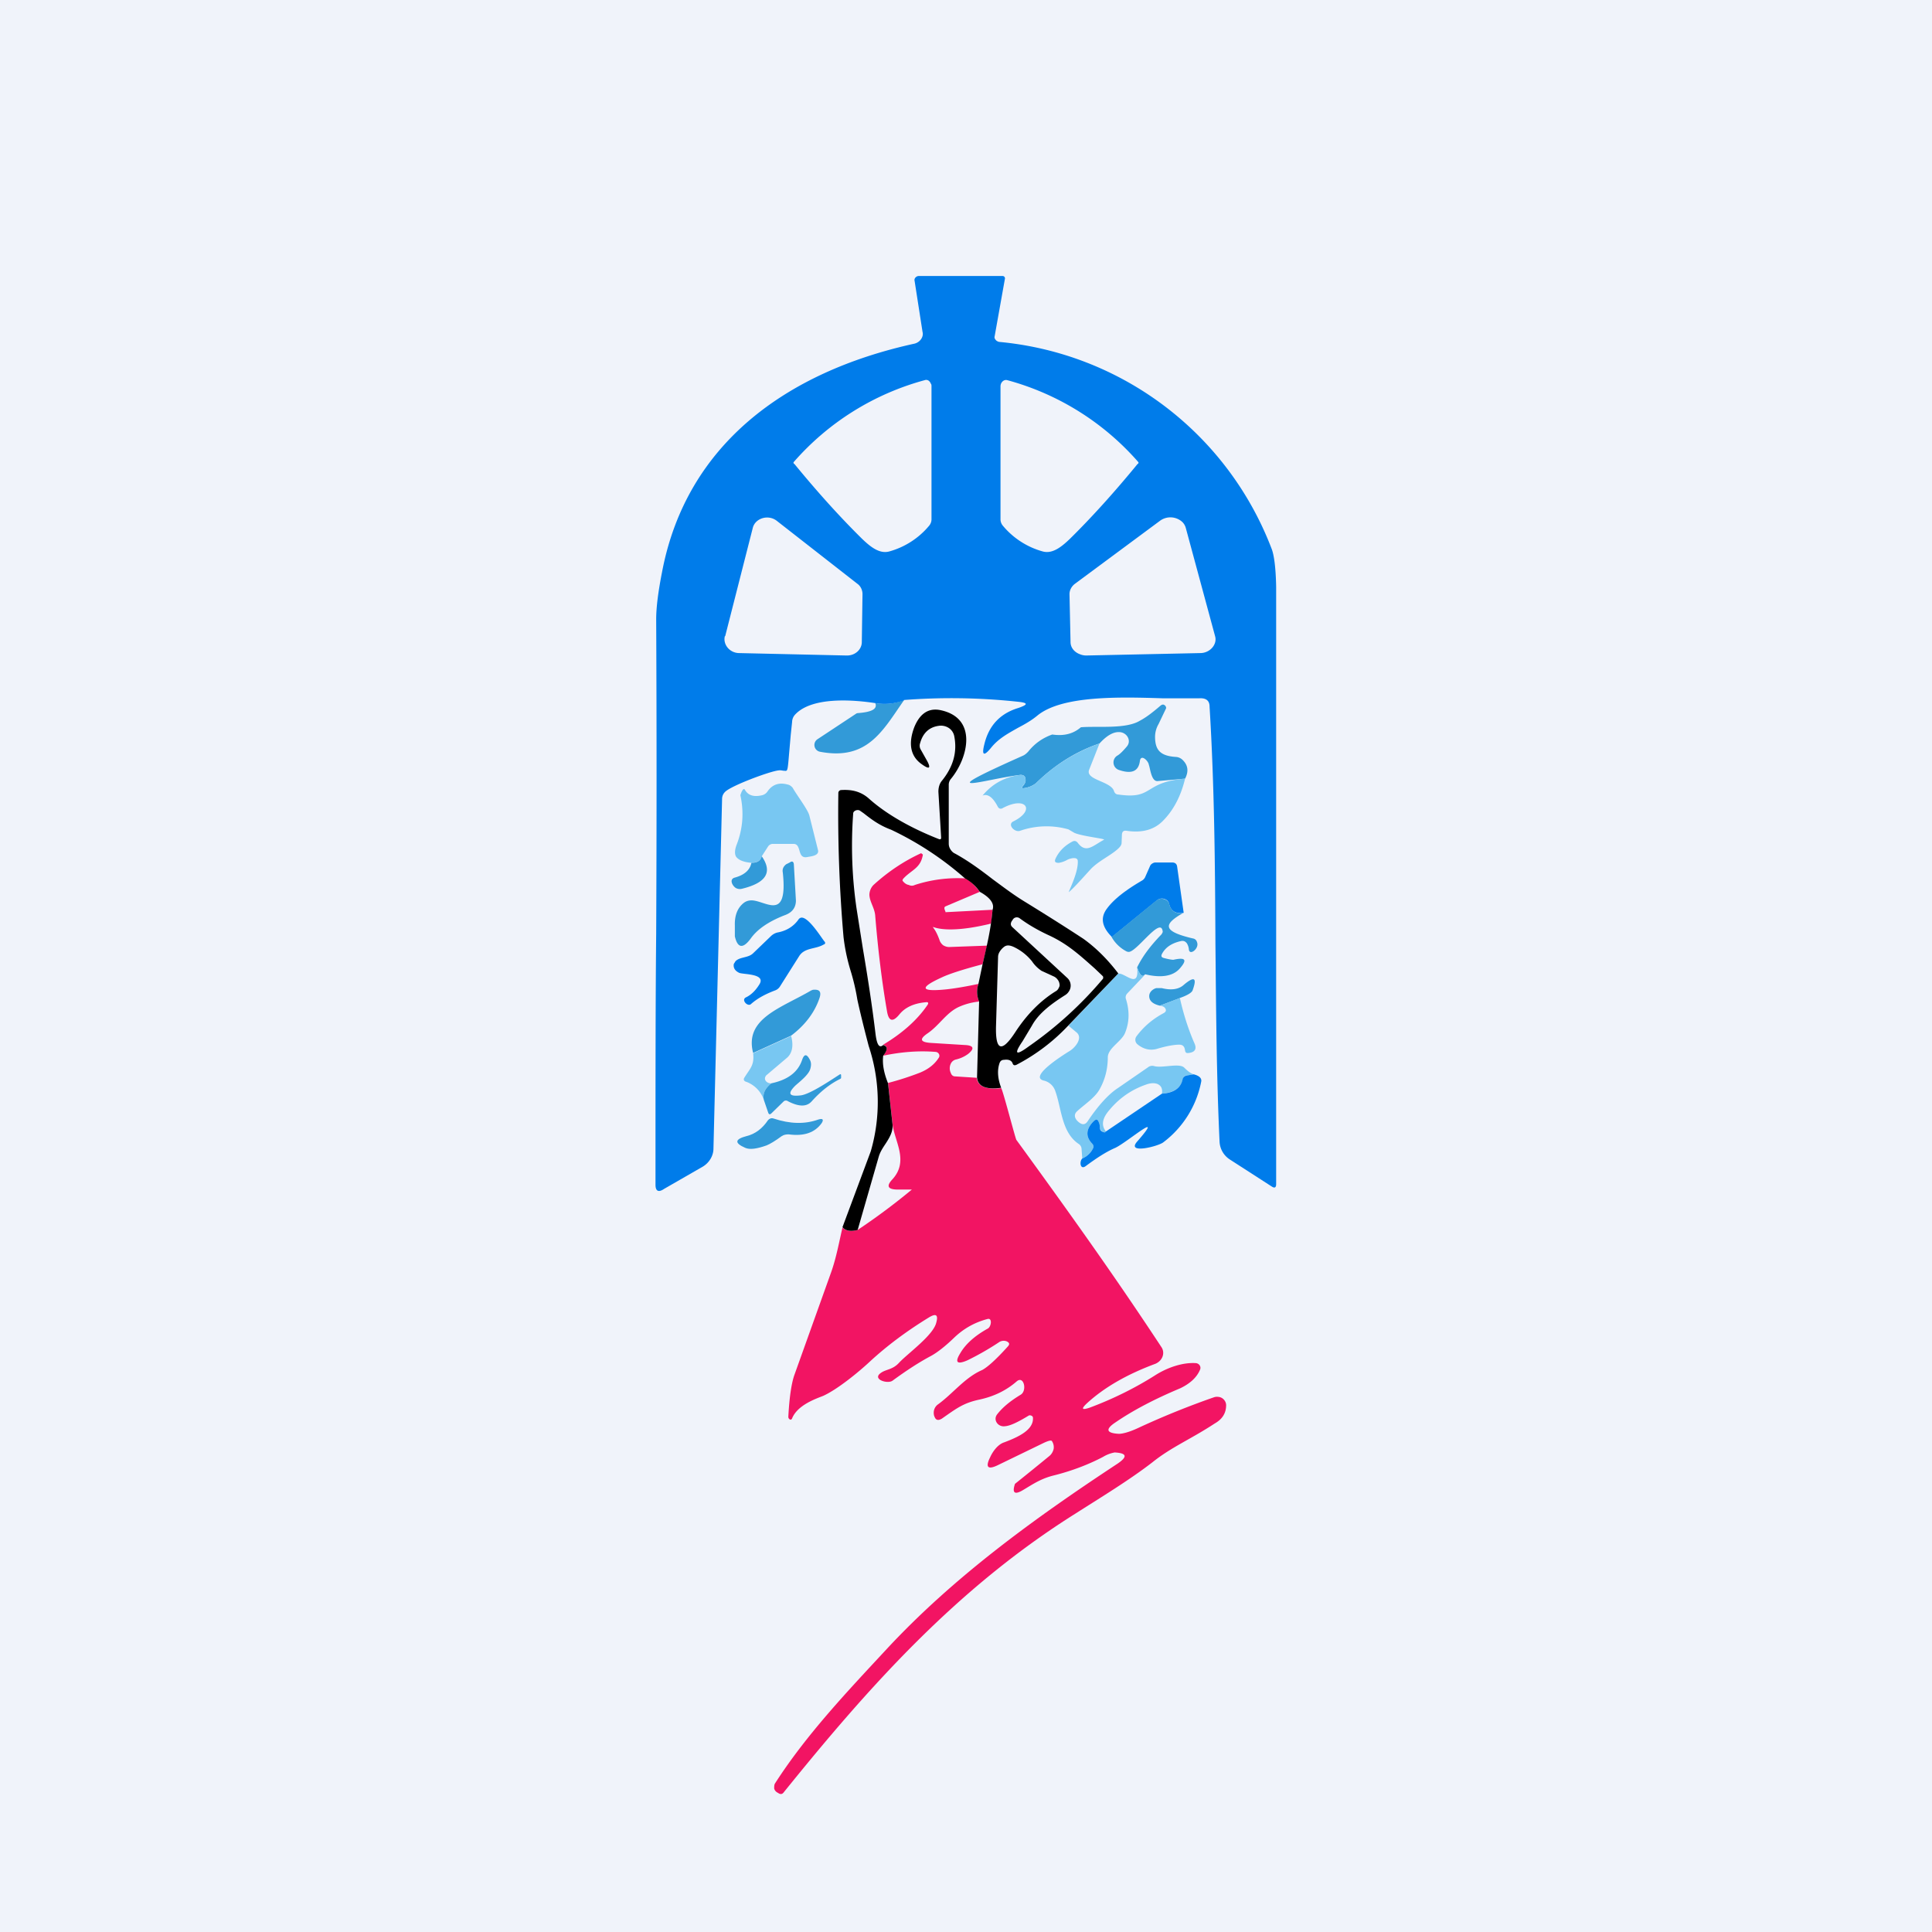 <svg width="56" height="56" viewBox="0 0 56 56" xmlns="http://www.w3.org/2000/svg"><path fill="#F0F3FA" d="M0 0h56v56H0z"/><path d="M26.2 20.3c-.62.89-1.06 1.75-2.43 1.49a.2.2 0 0 1-.08-.36l1.12-.74a.1.1 0 0 1 .05-.02c.41-.03.58-.12.51-.29.28.05.56.02.83-.09ZM34.35 22.57l-.8.07c-.18.01-.21-.37-.25-.47-.01-.11-.23-.33-.26-.11-.04.3-.24.38-.6.26a.23.23 0 0 1-.05-.42c.07-.04.16-.13.27-.26.15-.17 0-.43-.24-.42-.17 0-.36.12-.55.33-.68.23-1.3.62-1.84 1.15a.7.7 0 0 1-.32.14c-.1.02-.11 0-.05-.07s.08-.14.06-.21c-.01-.07-.06-.1-.14-.1-1.03.12-2.75.7.08-.56.06-.03.1-.07.14-.11.19-.24.42-.4.7-.5.34.05.61-.02.83-.21.48-.04 1.3.06 1.71-.19.19-.1.38-.25.59-.43.06-.05.1-.05.15 0l.02.04v.03l-.22.46a.74.74 0 0 0-.1.36c0 .39.15.56.6.59a.3.3 0 0 1 .18.07c.18.16.2.35.09.56Z" fill="#329AD8"/><path d="m31.87 21.55-.3.76c-.12.3.63.33.72.62.02.06.06.1.13.1 1.03.15.71-.36 1.93-.46-.12.5-.33.9-.62 1.2-.26.28-.62.38-1.08.31-.08-.01-.12.02-.13.1l-.01.25c0 .06-.04.11-.09.16-.22.21-.6.37-.83.63-.29.32-.48.53-.6.63-.07.08.27-.53.25-.89 0-.14-.22-.08-.3-.04a.73.73 0 0 1-.25.09c-.1 0-.13-.03-.1-.11.09-.2.24-.37.48-.5.07-.04.12-.03.17.03.24.32.44.08.76-.09.05-.03-.64-.1-.86-.2l-.17-.1a2.33 2.33 0 0 0-1.4.04c-.16.06-.38-.18-.2-.27.65-.32.38-.75-.3-.39-.06.04-.12.02-.15-.04-.14-.27-.29-.38-.44-.32.29-.35.65-.54 1.1-.6.08 0 .13.03.14.1.02.07 0 .14-.06.2-.06.08-.05.1.05.08a.7.7 0 0 0 .32-.14 4.94 4.94 0 0 1 1.84-1.15ZM22.08 24.82c-.02.12-.12.18-.3.19-.21-.02-.35-.07-.43-.16-.06-.07-.06-.2 0-.36.18-.46.22-.94.11-1.44.05-.16.1-.21.13-.16.09.16.25.22.5.16a.26.26 0 0 0 .15-.1c.14-.21.34-.28.59-.21.06.01.11.05.15.1.11.2.44.63.48.8l.25 1c.04.16-.19.18-.3.2-.32.07-.16-.38-.41-.38h-.6a.17.17 0 0 0-.14.08l-.18.28Z" fill="#78C7F2"/><path d="m26.7 24.73.05.04c-.06.39-.32.44-.55.68-.04.04-.05.07-.03.09.04.05.1.1.17.11.06.03.12.03.18 0a4 4 0 0 1 1.45-.19c.12.04.26.17.43.39l-.99.42c-.07.03-.02.11 0 .17-.02 0 0 .01 0 0l1.36-.07-.04.4c-2.05.5-1.78-.35-1.49.5.02.05.06.1.1.13.05.03.11.05.17.05l1.1-.04-.13.54c-.57.15-.97.28-1.18.38-.66.3-.62.42.1.35.21-.02.53-.07.96-.16a.72.72 0 0 0 .02.51c-.18.02-.36.06-.55.14-.39.16-.59.54-.94.78-.25.17-.22.26.1.28l.97.06c.26.01.3.1.1.26a.96.96 0 0 1-.35.16.22.22 0 0 0-.15.12.31.31 0 0 0 0 .27c.02.06.06.1.13.1l.62.04c.03.25.27.35.71.3.05.06.41 1.46.44 1.5 1.88 2.58 3.06 4.27 4.2 6 .12.17.04.4-.17.49-.81.3-1.48.68-1.99 1.15-.17.16-.14.2.09.12.67-.25 1.32-.57 1.93-.96.36-.22.78-.35 1.13-.33.1 0 .18.1.13.2-.1.23-.3.4-.57.53-.74.31-1.37.64-1.88.99-.3.2-.26.31.1.33.11 0 .3-.05.54-.16a23.8 23.8 0 0 1 2.22-.9.28.28 0 0 1 .13-.01c.12.01.22.12.22.24 0 .22-.1.4-.33.53-.7.46-1.25.68-1.8 1.12-.67.52-1.53 1.04-2.25 1.5-3.45 2.17-5.99 5.03-8.45 8.08-.04.05-.09.05-.14.02l-.05-.03a.18.18 0 0 1-.08-.11c0-.05 0-.1.02-.14.91-1.42 2.09-2.66 3.24-3.9 1.95-2.1 4.3-3.8 6.7-5.38.29-.2.26-.3-.09-.32a.98.98 0 0 0-.34.13c-.42.22-.89.4-1.4.53-.38.09-.6.24-.9.42-.26.16-.34.1-.25-.17a90.78 90.78 0 0 0 1-.81c.06-.05.1-.12.12-.2a.32.32 0 0 0-.05-.23c-.02-.03-.1-.01-.23.05l-1.32.64c-.3.15-.39.08-.24-.22.07-.16.22-.37.4-.43.4-.15.87-.36.84-.72 0-.05-.08-.08-.12-.06-.31.19-.54.3-.69.31-.2.03-.35-.18-.23-.34.17-.22.4-.4.68-.57.2-.11.1-.57-.11-.39-.31.27-.67.44-1.09.53-.46.1-.65.25-1.08.55-.1.06-.17.05-.21-.05a.23.23 0 0 1-.02-.06c-.02-.12.02-.22.1-.29.45-.32.79-.79 1.3-1.01.15-.08.4-.3.75-.69.05-.06.04-.1-.04-.14a.24.24 0 0 0-.23.03 7.9 7.9 0 0 1-.91.52c-.3.13-.37.06-.21-.2.16-.28.44-.52.8-.72.1-.05.14-.31 0-.28-.38.1-.7.28-.98.55-.26.25-.48.42-.66.52-.34.18-.71.42-1.12.72-.14.1-.56-.03-.37-.2.16-.14.36-.1.56-.32.25-.27 1-.8 1.08-1.17.06-.22-.01-.27-.22-.14-.62.38-1.19.8-1.7 1.27-.32.3-.94.81-1.36 1-.2.08-.74.26-.9.65-.03.08-.11.02-.11-.04.03-.57.09-.96.17-1.2l1.07-2.99c.15-.42.23-.87.33-1.3.1.1.24.12.44.07a18.7 18.7 0 0 0 1.57-1.17h-.4c-.3 0-.35-.1-.16-.3.48-.53.06-1.09 0-1.6l-.13-1.19c.31-.08.62-.18.93-.3.24-.1.42-.24.54-.43a.1.1 0 0 0 .01-.1.12.12 0 0 0-.1-.07c-.49-.04-1 0-1.52.11.13-.16.14-.27 0-.32.57-.34 1-.73 1.29-1.16.03-.05.01-.08-.05-.07-.35.03-.6.15-.76.34-.2.25-.32.22-.37-.08-.15-.87-.26-1.78-.34-2.75-.01-.23-.16-.41-.17-.62 0-.1.04-.21.12-.29.44-.4.9-.7 1.38-.92Z" fill="#F21463"/><path d="M22.08 24.82c.32.46.13.77-.57.94a.24.24 0 0 1-.18-.02c-.1-.06-.2-.25-.04-.3.3-.08.45-.23.49-.43.18 0 .28-.07.3-.2ZM22.69 25.29c-.02-.1.02-.18.1-.24l.1-.05c.07-.05.11-.03.12.05l.06 1.05c0 .2-.1.35-.33.43-.46.18-.78.4-.97.66-.23.32-.39.3-.47-.05v-.31c-.01-.3.08-.52.26-.66a.35.35 0 0 1 .18-.07c.4-.05 1.11.69.95-.81Z" fill="#329AD8"/><path d="M34.3 26.46c-.22.03-.36-.05-.41-.25a.2.2 0 0 0-.05-.1.23.23 0 0 0-.31-.01l-1.3 1.06c-.3-.3-.34-.57-.14-.83.2-.27.54-.53 1-.8a.23.23 0 0 0 .1-.1l.15-.34a.15.15 0 0 1 .06-.06.17.17 0 0 1 .08-.03h.5c.08 0 .13.04.14.12l.19 1.34Z" fill="#007CEA"/><path d="M34.3 26.46c-.58.33-.62.53.27.74.07.01.11.05.13.12.06.18-.22.39-.24.2a.4.4 0 0 0-.06-.18c-.05-.06-.1-.08-.18-.06-.26.06-.44.18-.54.37-.03.06-.02.1.06.12.15.04.24.05.27.05.36-.08.41 0 .18.26-.2.22-.54.27-1 .16-.07.1-.15.04-.23-.2.16-.33.4-.64.7-.95.03-.04.05-.08.04-.1-.06-.44-.78.65-1 .6a.15.15 0 0 1-.06-.02 1.06 1.06 0 0 1-.42-.41l1.3-1.06c.13-.1.33-.04.37.1.05.21.19.3.42.26Z" fill="#329AD8"/><path d="m23.16 27.72-.55.87a.28.28 0 0 1-.15.12c-.26.1-.5.22-.7.4-.1.07-.28-.13-.14-.2.15-.07.28-.2.38-.36.23-.33-.43-.3-.57-.35-.13-.06-.18-.15-.16-.26l.05-.08c.13-.13.37-.09.51-.23l.52-.5a.41.41 0 0 1 .18-.1c.28-.05.49-.19.63-.4l.03-.02c.2-.11.61.56.7.67.04.04.04.08-.02.1-.24.14-.55.08-.71.34Z" fill="#007CEA"/><path d="M32.96 28.03c.08.25.16.32.24.21l-.53.56a.16.16 0 0 0-.03.17c.1.33.1.65-.03.97-.1.25-.5.44-.5.71 0 .33-.08.64-.23.91-.13.25-.43.44-.66.65-.13.12-.04.26.08.34.09.06.16.04.22-.04.32-.48.62-.8.88-.97l.87-.6a.2.2 0 0 1 .18-.04c.23.07.74-.1.88.05.08.08.16.15.27.19l-.18.03c-.07 0-.12.04-.13.1-.06.26-.26.4-.61.43.02-.14-.02-.23-.13-.28-.08-.03-.17-.03-.28 0-.43.14-.8.38-1.11.75-.21.24-.25.45-.1.63-.02.03-.05.03-.1 0a.14.14 0 0 1-.08-.12c0-.06-.01-.1-.03-.15-.03-.09-.08-.1-.15-.03-.22.22-.24.44-.05.64.05.04.06.1.03.15a.6.6 0 0 1-.31.29l-.02-.27a.18.18 0 0 0-.08-.15c-.5-.33-.5-1.03-.68-1.53a.46.46 0 0 0-.34-.31c-.47-.12.73-.84.76-.86.16-.1.38-.37.2-.53l-.24-.2 1.44-1.51c.2-.03.62.48.55-.19Z" fill="#78C7F2"/><path d="m34.2 28.93-.58.22c-.17-.04-.27-.11-.3-.21a.23.23 0 0 1 0-.13.25.25 0 0 1 .08-.11.29.29 0 0 1 .12-.06h.15c.28.07.5.04.65-.1.3-.25.38-.2.25.16-.02.07-.15.15-.38.23ZM22.93 30.02l-1.1.5c-.26-1 .81-1.3 1.68-1.81l.05-.02c.19-.02.25.05.2.22-.14.43-.42.8-.83 1.11Z" fill="#329AD8"/><path d="M34.2 28.93c.1.45.24.9.43 1.33.06.15 0 .24-.17.26-.06.01-.1 0-.11-.07l-.01-.05c-.02-.08-.07-.12-.16-.12-.12 0-.34.03-.64.12-.2.06-.4.01-.57-.13a.17.17 0 0 1-.03-.23c.2-.27.46-.5.8-.68.06-.04.07-.08.03-.14-.03-.04-.08-.06-.15-.07l.57-.22ZM22.93 30.02c.08.3.03.52-.13.65l-.59.5c-.1.12.02.24.15.23-.18.14-.26.3-.22.48a.85.85 0 0 0-.5-.52c-.08-.02-.1-.07-.06-.13.16-.26.29-.35.25-.7l1.1-.5Z" fill="#78C7F2"/><path d="M22.14 31.88c-.04-.18.04-.34.22-.48.47-.1.77-.32.89-.68.06-.17.13-.18.22-.01.04.07.05.15.02.26-.04.18-.32.39-.44.5-.23.23-.18.32.16.28.27-.03.9-.46 1.12-.6.03-.02.05-.02.05.02v.08l-.02.02c-.29.14-.57.36-.83.65-.15.17-.38.16-.69 0a.1.1 0 0 0-.12 0l-.37.36c-.04.03-.06.02-.08-.02l-.13-.38Z" fill="#329AD8"/><path d="M34.6 31.14c.16.04.23.11.22.2a2.89 2.89 0 0 1-1.1 1.77c-.15.12-1.08.35-.76-.02.84-.96-.26 0-.63.18-.26.11-.55.3-.86.53-.16.12-.19-.13-.1-.22a.6.6 0 0 0 .31-.29c.03-.05.02-.1-.03-.15-.19-.2-.17-.42.05-.64.07-.07.12-.06.15.03.02.04.03.1.03.15 0 .05.02.1.07.12.06.03.09.03.1 0l1.63-1.1c.35-.02.55-.17.6-.42.02-.07.07-.1.14-.11l.18-.03Z" fill="#007CEA"/><path d="M22.66 32.93c-.19.14-.34.23-.44.27-.28.1-.49.13-.62.07-.32-.14-.3-.25.04-.34.25-.06.46-.22.62-.46.04-.05.1-.07.16-.05.48.16.91.17 1.3.03.13-.04.16 0 .1.1-.2.28-.51.39-.96.33-.07 0-.14.01-.2.05Z" fill="#329AD8"/><path fill-rule="evenodd" d="M26.2 20.3c-.27.1-.55.13-.83.08-.65-.1-1.85-.19-2.33.34a.32.32 0 0 0-.08.2l-.04.38-.05.57c-.03.36-.04.46-.08.47-.02.01-.04 0-.07 0-.04 0-.08-.02-.15-.01-.24.02-1.4.45-1.56.63a.28.28 0 0 0-.08.19l-.25 10.14c0 .2-.11.4-.3.52l-1.13.65c-.16.11-.25.07-.25-.12 0-2.92 0-5.36.02-7.29a949.65 949.65 0 0 0 0-9.1c0-.35.06-.81.17-1.37.7-3.69 3.58-5.8 7.32-6.62.16-.04.27-.2.23-.34l-.23-1.48c-.02-.07.05-.14.12-.14h2.43c.04 0 .07.03.07.07l-.3 1.68c-.01.03 0 .07.03.1.02.03.06.05.1.06a9.38 9.38 0 0 1 7.9 6c.07.18.12.55.13 1.1v17.31c0 .1-.04.13-.13.07l-1.21-.78a.65.65 0 0 1-.3-.51c-.09-1.91-.1-3.82-.12-5.73-.01-2.3-.03-4.6-.17-6.89 0-.17-.1-.25-.29-.24h-1.08c-1.27-.04-2.91-.08-3.62.5-.18.15-.38.26-.57.36-.28.16-.55.3-.77.57-.21.26-.28.23-.2-.09.13-.55.46-.9.99-1.06.29-.1.28-.15-.02-.18a17.96 17.96 0 0 0-3.3-.05Zm6.78-6.86c-.68.83-1.34 1.56-1.97 2.18-.24.23-.51.45-.8.36a2.3 2.3 0 0 1-1.14-.74.29.29 0 0 1-.07-.2V11.2c0-.12.1-.21.2-.18a7.72 7.72 0 0 1 3.8 2.38c0 .02 0 .03-.02.05Zm2.24 5-.85-3.14a.38.38 0 0 0-.1-.17.51.51 0 0 0-.64-.04l-2.47 1.83a.4.4 0 0 0-.12.14.35.35 0 0 0-.04.17l.03 1.38c0 .16.11.3.29.36.05.02.11.03.17.03l3.3-.07c.28 0 .5-.25.43-.49Zm-12.2-5c.68.83 1.34 1.56 1.97 2.18.24.23.51.45.8.36a2.3 2.3 0 0 0 1.14-.74.29.29 0 0 0 .07-.2V11.2c0-.03 0-.06-.02-.08-.03-.08-.1-.13-.18-.1a7.72 7.72 0 0 0-3.8 2.38c0 .02 0 .03.02.05Zm-2 5 .8-3.14c.07-.28.45-.4.7-.2l2.33 1.82c.1.07.15.19.15.3l-.02 1.39c0 .22-.2.4-.45.39l-3.1-.07c-.28 0-.48-.25-.42-.49Z" fill="#007CEA"/><path fill-rule="evenodd" d="m32.41 28.22-1.44 1.5a5.6 5.6 0 0 1-1.5 1.14c-.06.03-.1.02-.12-.04-.03-.08-.11-.12-.25-.1-.07 0-.11.04-.13.1-.07.21-.05.45.05.71-.44.06-.68-.04-.7-.3l.06-2.2a.72.72 0 0 1-.02-.51l.12-.57c.13-.56.24-1.01.29-1.58.06-.17-.06-.35-.37-.52a1.23 1.23 0 0 0-.43-.39 9.18 9.18 0 0 0-2.14-1.41c-.35-.13-.57-.3-.8-.48l-.1-.07c-.07-.05-.2 0-.2.08-.07.96-.03 1.89.1 2.77l.18 1.14c.14.83.27 1.66.37 2.5.04.3.11.4.22.3.14.04.13.15 0 .31-.03.24.02.5.14.8l.13 1.19c.02.21-.09.39-.2.56-.08.12-.16.24-.2.38l-.61 2.12c-.2.05-.35.03-.44-.08l.82-2.2a5.13 5.13 0 0 0-.06-3.05c-.2-.76-.3-1.21-.33-1.35a6.24 6.24 0 0 0-.2-.85 5.52 5.52 0 0 1-.2-.96 41.5 41.5 0 0 1-.15-4.18c0-.04.04-.08.08-.08.31-.02.58.04.82.26.53.47 1.25.86 2.01 1.16.05.02.07 0 .07-.04l-.08-1.33c0-.12.03-.24.11-.33.32-.4.44-.82.35-1.28a.37.37 0 0 0-.16-.24.42.42 0 0 0-.3-.06c-.27.04-.45.21-.53.5a.22.22 0 0 0 .02.19l.18.32c.12.22.07.26-.14.11-.34-.23-.41-.6-.23-1.08.13-.32.35-.57.74-.5 1.12.22.82 1.4.32 2a.26.26 0 0 0-.06.17v1.7c0 .05.01.11.05.17.03.05.08.1.13.12.4.22.75.48 1.1.75.3.22.6.45.93.65.78.48 1.34.84 1.69 1.07.35.25.69.58 1.01 1Zm-1.47.13-1.6-1.48c-.05-.05-.05-.1-.02-.16l.04-.06a.13.13 0 0 1 .04-.04.14.14 0 0 1 .16.01c.23.17.5.33.82.48.55.25.9.57 1.35.97l.21.2.03.03a.09.09 0 0 1 0 .07 11.06 11.06 0 0 1-2.15 1.96c-.38.28-.44.23-.18-.15l.27-.45c.2-.37.59-.65.97-.89a.33.33 0 0 0 .1-.1.3.3 0 0 0-.04-.39Zm-.38-.04-.37-.17a1 1 0 0 1-.28-.28c-.14-.17-.3-.3-.5-.4-.14-.07-.23-.07-.3-.02a.52.52 0 0 0-.13.14.3.3 0 0 0-.05.14l-.06 2.02c-.02.73.17.78.57.16.33-.5.72-.9 1.18-1.18a.2.2 0 0 0 .07-.09c.02-.03.03-.07.02-.11a.25.25 0 0 0-.05-.12.3.3 0 0 0-.1-.09Z"/></svg>